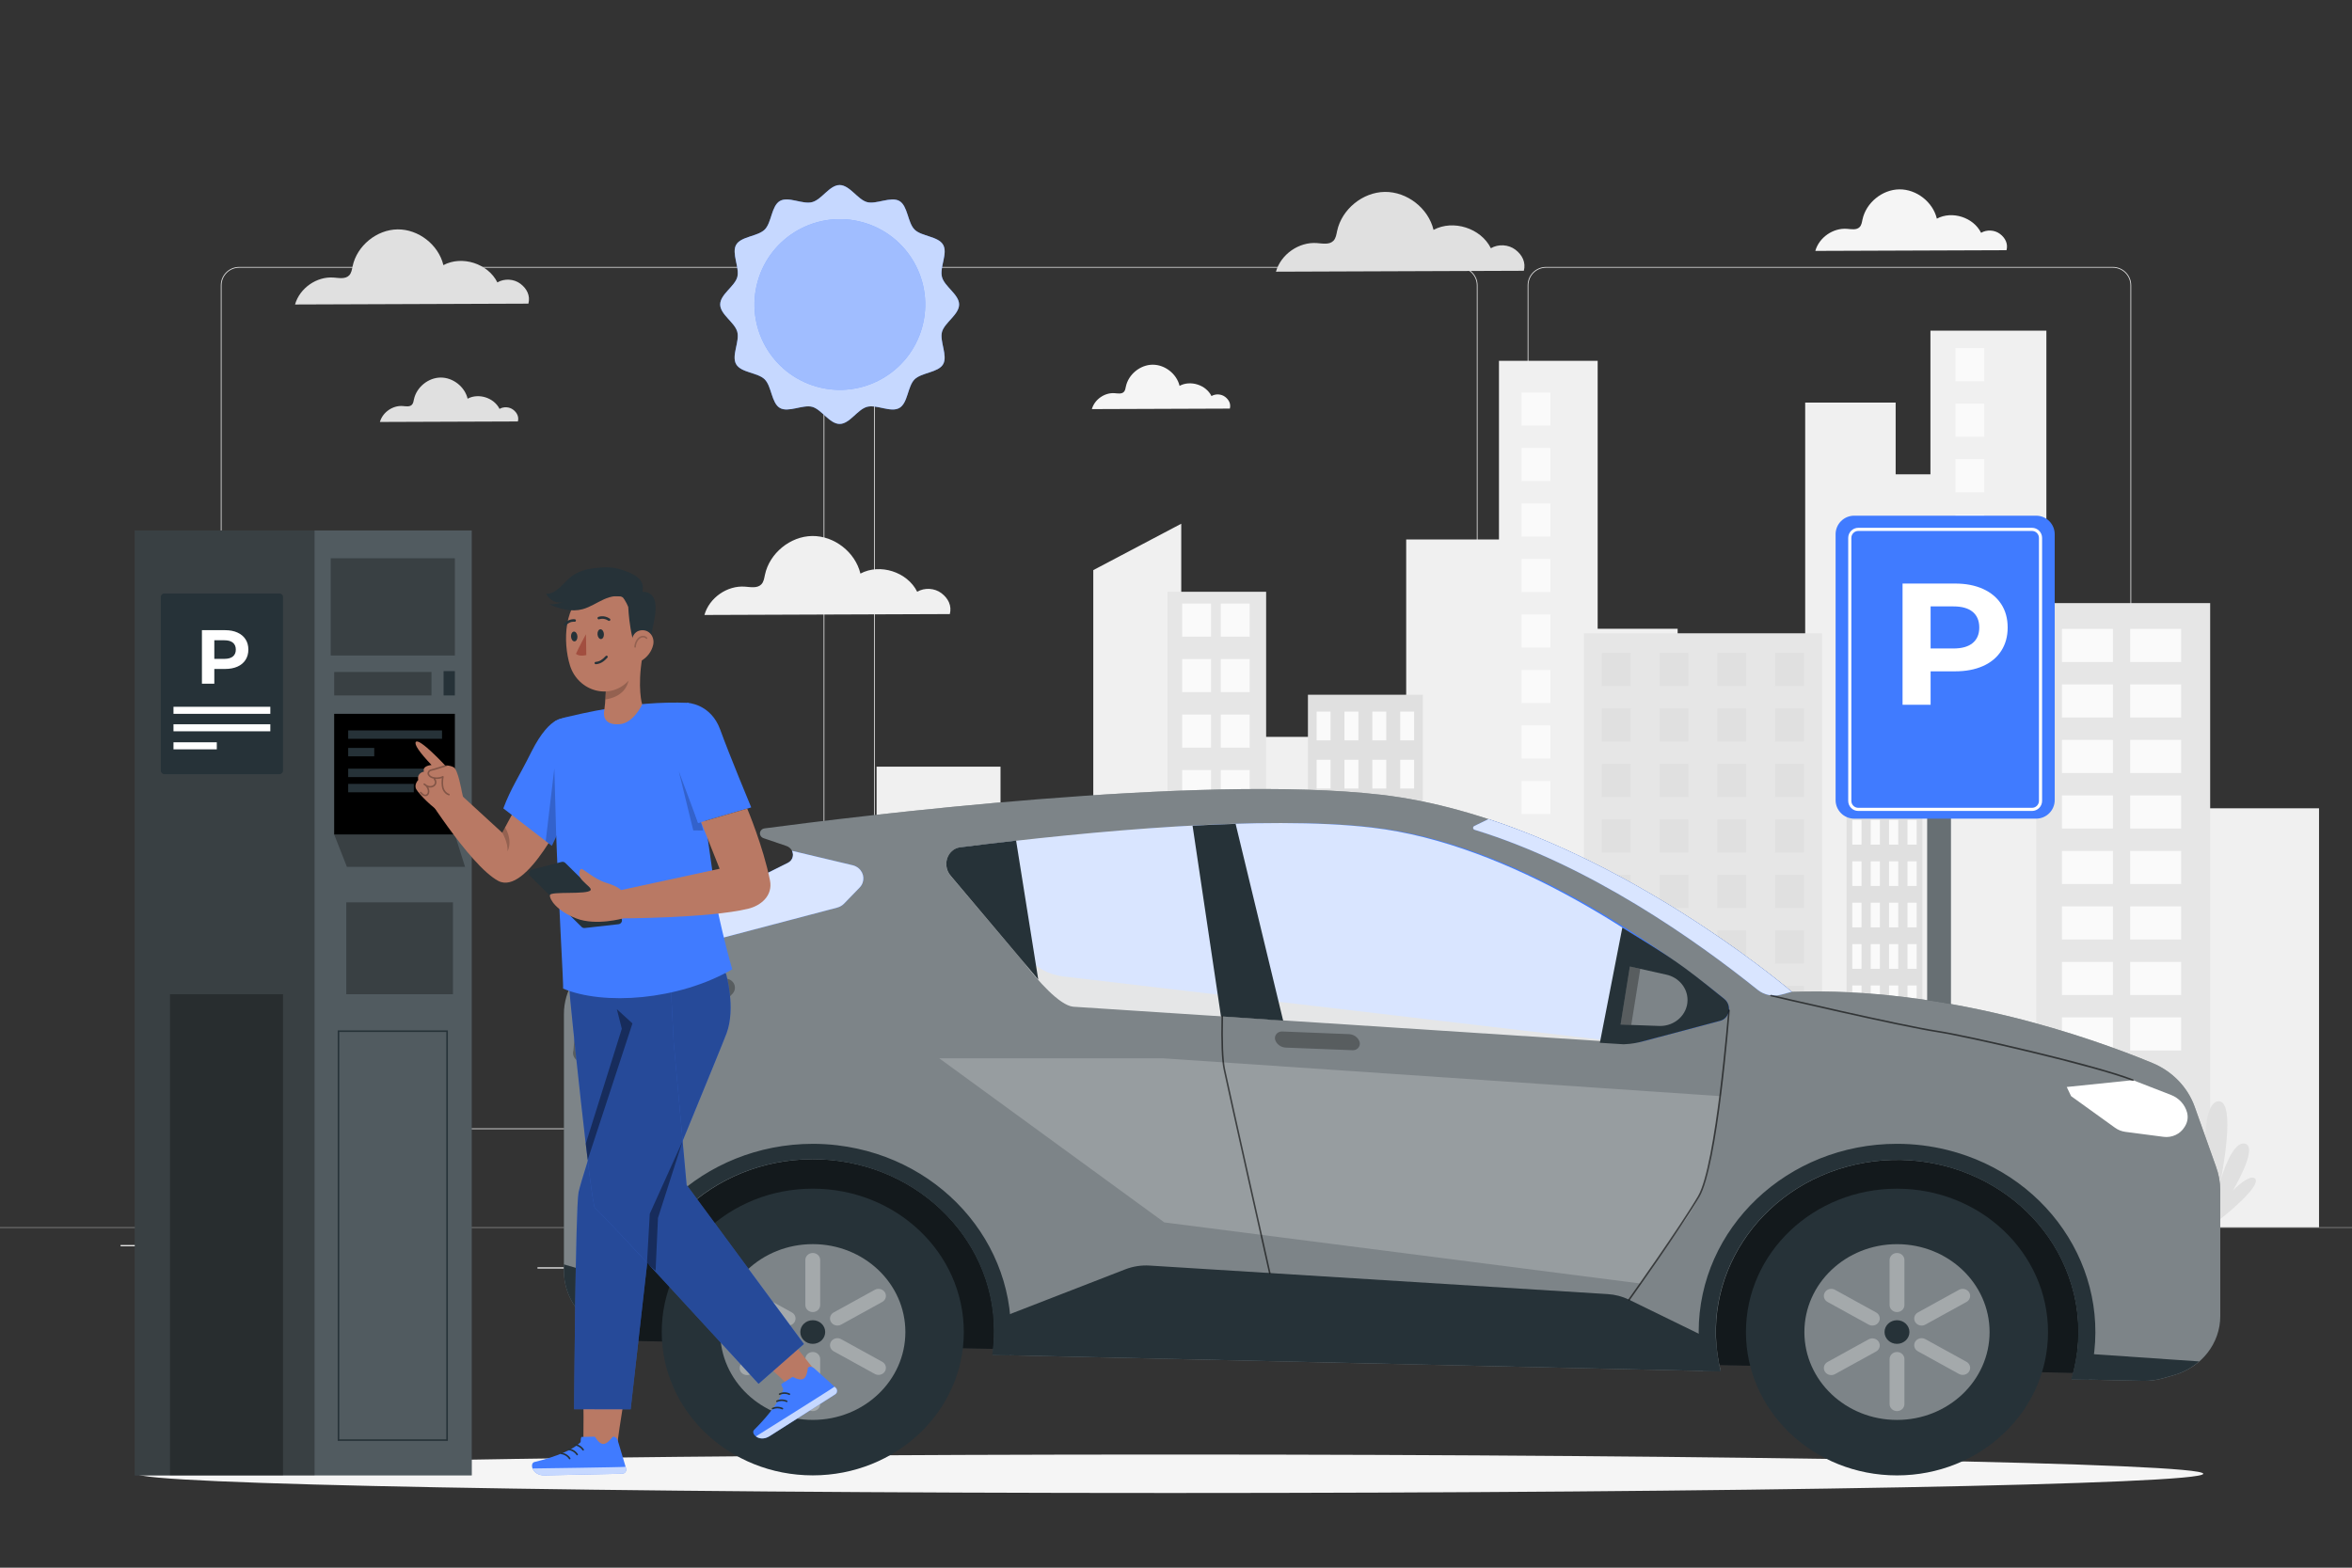 <?xml version="1.0" encoding="utf-8"?>
<!-- Generator: Adobe Illustrator 27.5.0, SVG Export Plug-In . SVG Version: 6.00 Build 0)  -->
<svg version="1.1" xmlns="http://www.w3.org/2000/svg" xmlns:xlink="http://www.w3.org/1999/xlink" x="0px" y="0px"
	 viewBox="0 0 750 500" style="enable-background:new 0 0 750 500;" xml:space="preserve">
<rect x="0" y="0" width="750" height="500" fill="#333333" stroke="none"/>
<g id="Background_complete">
	<g>
		<g>
			<g>
				<g>
					<g>
						<path style="fill:#E0E0E0;" d="M673.734,360.135H492.988c-3.232,0-5.862-2.63-5.862-5.862V90.999
							c0-3.232,2.63-5.862,5.862-5.862h180.746c3.232,0,5.862,2.629,5.862,5.862v263.273
							C679.596,357.505,676.966,360.135,673.734,360.135z M492.988,85.387c-3.095,0-5.612,2.518-5.612,5.612v263.273
							c0,3.095,2.518,5.612,5.612,5.612h180.746c3.095,0,5.612-2.517,5.612-5.612V90.999c0-3.094-2.518-5.612-5.612-5.612H492.988z"
							/>
					</g>
				</g>
				<g>
					<g>
						<path style="fill:#E0E0E0;" d="M465.306,360.135H284.56c-3.232,0-5.862-2.63-5.862-5.862V90.999
							c0-3.232,2.629-5.862,5.862-5.862h180.747c3.232,0,5.862,2.629,5.862,5.862v263.273
							C471.168,357.505,468.538,360.135,465.306,360.135z M284.56,85.387c-3.094,0-5.612,2.518-5.612,5.612v263.273
							c0,3.095,2.518,5.612,5.612,5.612h180.747c3.095,0,5.612-2.517,5.612-5.612V90.999c0-3.094-2.518-5.612-5.612-5.612H284.56z"
							/>
					</g>
				</g>
			</g>
			<g>
				<g>
					<g>
						<path style="fill:#E0E0E0;" d="M257.012,360.135H76.266c-3.232,0-5.862-2.63-5.862-5.862V90.999
							c0-3.232,2.629-5.862,5.862-5.862h180.746c3.232,0,5.862,2.629,5.862,5.862v263.273
							C262.875,357.505,260.245,360.135,257.012,360.135z M76.266,85.387c-3.094,0-5.612,2.518-5.612,5.612v263.273
							c0,3.095,2.518,5.612,5.612,5.612h180.746c3.095,0,5.612-2.517,5.612-5.612V90.999c0-3.094-2.518-5.612-5.612-5.612H76.266z"
							/>
					</g>
				</g>
			</g>
			<g>
				<g>
					<rect y="391.449" style="fill:#E0E0E0;" width="750" height="0.12"/>
				</g>
			</g>
		</g>
		<g>
			<rect x="651.428" y="409.876" style="fill:#E0E0E0;" width="55.729" height="0.421"/>
			<rect x="492.845" y="414.442" style="fill:#E0E0E0;" width="14.627" height="0.421"/>
			<rect x="38.446" y="397.079" style="fill:#E0E0E0;" width="72.674" height="0.421"/>
			<rect x="126.101" y="397.079" style="fill:#E0E0E0;" width="10.655" height="0.421"/>
			<rect x="171.387" y="404.183" style="fill:#E0E0E0;" width="157.613" height="0.421"/>
		</g>
	</g>
	<g id="freepik--background-complete--inject-481_00000119839895603333606450000013569256019835408830_">
		<g>
			<polygon style="fill:#F0F0F0;" points="700.615,257.806 700.615,211.218 671.769,211.218 671.769,221.842 652.542,221.842 
				652.542,105.466 615.574,105.466 615.574,151.271 604.482,151.271 604.482,128.398 575.636,128.398 575.636,239.947 
				534.962,239.947 534.962,200.535 509.46,200.535 509.46,115.086 477.984,115.086 477.984,172.052 448.402,172.052 
				448.402,294.775 425.482,294.775 425.482,235.014 401.814,235.014 401.814,196.561 376.674,196.561 376.674,167.038 
				348.623,181.835 348.623,260.821 319.041,260.821 319.041,244.528 279.524,244.528 279.524,391.227 739.488,391.449 
				739.488,257.806 			"/>
			<rect x="485.184" y="125.172" style="fill:#FAFAFA;" width="9.21" height="10.554"/>
			<rect x="485.184" y="142.867" style="fill:#FAFAFA;" width="9.21" height="10.554"/>
			<rect x="485.184" y="160.575" style="fill:#FAFAFA;" width="9.21" height="10.554"/>
			<rect x="485.184" y="178.27" style="fill:#FAFAFA;" width="9.21" height="10.554"/>
			<rect x="485.184" y="195.965" style="fill:#FAFAFA;" width="9.21" height="10.554"/>
			<rect x="485.184" y="213.673" style="fill:#FAFAFA;" width="9.21" height="10.554"/>
			<rect x="485.184" y="231.368" style="fill:#FAFAFA;" width="9.21" height="10.554"/>
			<rect x="485.184" y="249.075" style="fill:#FAFAFA;" width="9.21" height="10.554"/>
			<rect x="623.533" y="111.041" style="fill:#FAFAFA;" width="9.21" height="10.554"/>
			<rect x="623.533" y="128.737" style="fill:#FAFAFA;" width="9.21" height="10.554"/>
			<rect x="623.533" y="146.444" style="fill:#FAFAFA;" width="9.21" height="10.554"/>
			<rect x="623.533" y="164.139" style="fill:#FAFAFA;" width="9.21" height="10.554"/>
			<rect x="623.533" y="181.846" style="fill:#FAFAFA;" width="9.21" height="10.554"/>
			<rect x="623.533" y="199.542" style="fill:#FAFAFA;" width="9.21" height="10.554"/>
			<rect x="623.533" y="217.249" style="fill:#FAFAFA;" width="9.21" height="10.554"/>
			<rect x="623.533" y="234.945" style="fill:#FAFAFA;" width="9.21" height="10.554"/>
		</g>
		<g>
			<path style="fill:#E0E0E0;" d="M453.708,391.311V221.574h-36.641v169.72L453.708,391.311z"/>
			<rect x="419.849" y="226.962" style="fill:#FAFAFA;" width="4.441" height="9.163"/>
			<rect x="428.732" y="226.962" style="fill:#FAFAFA;" width="4.441" height="9.163"/>
			<rect x="437.614" y="226.962" style="fill:#FAFAFA;" width="4.441" height="9.163"/>
			<rect x="446.497" y="226.962" style="fill:#FAFAFA;" width="4.441" height="9.163"/>
			<rect x="419.849" y="242.331" style="fill:#FAFAFA;" width="4.441" height="9.163"/>
			<rect x="428.732" y="242.331" style="fill:#FAFAFA;" width="4.441" height="9.163"/>
			<rect x="437.614" y="242.331" style="fill:#FAFAFA;" width="4.441" height="9.163"/>
			<rect x="446.497" y="242.331" style="fill:#FAFAFA;" width="4.441" height="9.163"/>
			<rect x="419.849" y="257.689" style="fill:#FAFAFA;" width="4.441" height="9.163"/>
			<rect x="428.732" y="257.689" style="fill:#FAFAFA;" width="4.441" height="9.163"/>
			<rect x="437.614" y="257.689" style="fill:#FAFAFA;" width="4.441" height="9.163"/>
			<rect x="446.497" y="257.689" style="fill:#FAFAFA;" width="4.441" height="9.163"/>
			<rect x="419.849" y="273.047" style="fill:#FAFAFA;" width="4.441" height="9.163"/>
			<rect x="428.732" y="273.047" style="fill:#FAFAFA;" width="4.441" height="9.163"/>
			<rect x="437.614" y="273.047" style="fill:#FAFAFA;" width="4.441" height="9.163"/>
			<rect x="446.497" y="273.047" style="fill:#FAFAFA;" width="4.441" height="9.163"/>
			<rect x="419.849" y="288.405" style="fill:#FAFAFA;" width="4.441" height="9.163"/>
			<rect x="428.732" y="288.405" style="fill:#FAFAFA;" width="4.441" height="9.163"/>
			<rect x="437.614" y="288.405" style="fill:#FAFAFA;" width="4.441" height="9.163"/>
			<rect x="446.497" y="288.405" style="fill:#FAFAFA;" width="4.441" height="9.163"/>
			<rect x="419.849" y="303.763" style="fill:#FAFAFA;" width="4.441" height="9.163"/>
			<rect x="428.732" y="303.763" style="fill:#FAFAFA;" width="4.441" height="9.163"/>
			<rect x="437.614" y="303.763" style="fill:#FAFAFA;" width="4.441" height="9.163"/>
			<rect x="446.497" y="303.763" style="fill:#FAFAFA;" width="4.441" height="9.163"/>
			<rect x="419.849" y="319.12" style="fill:#FAFAFA;" width="4.441" height="9.163"/>
			<rect x="428.732" y="319.12" style="fill:#FAFAFA;" width="4.441" height="9.163"/>
			<rect x="437.614" y="319.12" style="fill:#FAFAFA;" width="4.441" height="9.163"/>
			<rect x="446.497" y="319.12" style="fill:#FAFAFA;" width="4.441" height="9.163"/>
			<rect x="419.849" y="334.49" style="fill:#FAFAFA;" width="4.441" height="9.163"/>
			<rect x="428.732" y="334.49" style="fill:#FAFAFA;" width="4.441" height="9.163"/>
			<rect x="437.614" y="334.49" style="fill:#FAFAFA;" width="4.441" height="9.163"/>
			<rect x="446.497" y="334.49" style="fill:#FAFAFA;" width="4.441" height="9.163"/>
		</g>
		<g>
			<path style="fill:#E6E6E6;" d="M581.036,391.373V201.985h-75.971v189.441C505.065,391.426,580.454,391.449,581.036,391.373z"/>
			<rect x="510.769" y="208.249" style="fill:#E0E0E0;" width="9.21" height="10.554"/>
			<rect x="529.2" y="208.249" style="fill:#E0E0E0;" width="9.21" height="10.554"/>
			<rect x="547.62" y="208.249" style="fill:#E0E0E0;" width="9.21" height="10.554"/>
			<rect x="566.052" y="208.249" style="fill:#E0E0E0;" width="9.21" height="10.554"/>
			<rect x="510.769" y="225.956" style="fill:#E0E0E0;" width="9.21" height="10.554"/>
			<rect x="529.2" y="225.956" style="fill:#E0E0E0;" width="9.21" height="10.554"/>
			<rect x="547.62" y="225.956" style="fill:#E0E0E0;" width="9.21" height="10.554"/>
			<rect x="566.052" y="225.956" style="fill:#E0E0E0;" width="9.21" height="10.554"/>
			<rect x="510.769" y="243.652" style="fill:#E0E0E0;" width="9.21" height="10.554"/>
			<rect x="529.2" y="243.652" style="fill:#E0E0E0;" width="9.21" height="10.554"/>
			<rect x="547.62" y="243.652" style="fill:#E0E0E0;" width="9.21" height="10.554"/>
			<rect x="566.052" y="243.652" style="fill:#E0E0E0;" width="9.21" height="10.554"/>
			<rect x="510.769" y="261.347" style="fill:#E0E0E0;" width="9.21" height="10.554"/>
			<rect x="529.2" y="261.347" style="fill:#E0E0E0;" width="9.21" height="10.554"/>
			<rect x="547.62" y="261.347" style="fill:#E0E0E0;" width="9.21" height="10.554"/>
			<rect x="566.052" y="261.347" style="fill:#E0E0E0;" width="9.21" height="10.554"/>
			<rect x="510.769" y="279.054" style="fill:#E0E0E0;" width="9.21" height="10.554"/>
			<rect x="529.2" y="279.054" style="fill:#E0E0E0;" width="9.21" height="10.554"/>
			<rect x="547.62" y="279.054" style="fill:#E0E0E0;" width="9.21" height="10.554"/>
			<rect x="566.052" y="279.054" style="fill:#E0E0E0;" width="9.21" height="10.554"/>
			<rect x="510.769" y="296.75" style="fill:#E0E0E0;" width="9.21" height="10.554"/>
			<rect x="529.2" y="296.75" style="fill:#E0E0E0;" width="9.21" height="10.554"/>
			<rect x="547.62" y="296.75" style="fill:#E0E0E0;" width="9.21" height="10.554"/>
			<rect x="566.052" y="296.75" style="fill:#E0E0E0;" width="9.21" height="10.554"/>
			<rect x="510.769" y="314.457" style="fill:#E0E0E0;" width="9.21" height="10.554"/>
			<rect x="529.2" y="314.457" style="fill:#E0E0E0;" width="9.21" height="10.554"/>
			<rect x="547.62" y="314.457" style="fill:#E0E0E0;" width="9.21" height="10.554"/>
			<rect x="566.052" y="314.457" style="fill:#E0E0E0;" width="9.21" height="10.554"/>
			<rect x="510.769" y="332.152" style="fill:#E0E0E0;" width="9.21" height="10.554"/>
			<rect x="529.2" y="332.152" style="fill:#E0E0E0;" width="9.21" height="10.554"/>
			<rect x="547.62" y="332.152" style="fill:#E0E0E0;" width="9.21" height="10.554"/>
			<rect x="566.052" y="332.152" style="fill:#E0E0E0;" width="9.21" height="10.554"/>
		</g>
		<g>
			<path style="fill:#E6E6E6;" d="M403.743,391.288V188.742h-31.429v202.707C382.261,391.204,403.743,391.288,403.743,391.288z"/>
			<rect x="376.966" y="192.494" style="fill:#FAFAFA;" width="9.21" height="10.554"/>
			<rect x="376.966" y="210.19" style="fill:#FAFAFA;" width="9.21" height="10.554"/>
			<rect x="376.966" y="227.897" style="fill:#FAFAFA;" width="9.21" height="10.554"/>
			<rect x="376.966" y="245.592" style="fill:#FAFAFA;" width="9.21" height="10.554"/>
			<rect x="376.966" y="263.288" style="fill:#FAFAFA;" width="9.21" height="10.554"/>
			<rect x="376.966" y="280.995" style="fill:#FAFAFA;" width="9.21" height="10.554"/>
			<rect x="376.966" y="298.69" style="fill:#FAFAFA;" width="9.21" height="10.554"/>
			<rect x="376.966" y="316.397" style="fill:#FAFAFA;" width="9.21" height="10.554"/>
			<rect x="389.285" y="192.494" style="fill:#FAFAFA;" width="9.21" height="10.554"/>
			<rect x="389.285" y="210.19" style="fill:#FAFAFA;" width="9.21" height="10.554"/>
			<rect x="389.285" y="227.897" style="fill:#FAFAFA;" width="9.21" height="10.554"/>
			<rect x="389.285" y="245.592" style="fill:#FAFAFA;" width="9.21" height="10.554"/>
			<rect x="389.285" y="263.288" style="fill:#FAFAFA;" width="9.21" height="10.554"/>
			<rect x="389.285" y="280.995" style="fill:#FAFAFA;" width="9.21" height="10.554"/>
			<rect x="389.285" y="298.69" style="fill:#FAFAFA;" width="9.21" height="10.554"/>
			<rect x="389.285" y="316.397" style="fill:#FAFAFA;" width="9.21" height="10.554"/>
		</g>
		<g>
			<rect x="649.303" y="192.354" style="fill:#E6E6E6;" width="55.471" height="199.095"/>
			<rect x="657.508" y="200.582" style="fill:#FAFAFA;" width="16.258" height="10.554"/>
			<rect x="657.508" y="218.289" style="fill:#FAFAFA;" width="16.258" height="10.554"/>
			<rect x="657.508" y="235.985" style="fill:#FAFAFA;" width="16.258" height="10.554"/>
			<rect x="657.508" y="253.692" style="fill:#FAFAFA;" width="16.258" height="10.554"/>
			<rect x="657.508" y="271.387" style="fill:#FAFAFA;" width="16.258" height="10.554"/>
			<rect x="657.508" y="289.083" style="fill:#FAFAFA;" width="16.258" height="10.554"/>
			<rect x="657.508" y="306.79" style="fill:#FAFAFA;" width="16.258" height="10.554"/>
			<rect x="657.508" y="324.485" style="fill:#FAFAFA;" width="16.258" height="10.554"/>
			<rect x="679.259" y="200.582" style="fill:#FAFAFA;" width="16.258" height="10.554"/>
			<rect x="679.259" y="218.289" style="fill:#FAFAFA;" width="16.258" height="10.554"/>
			<rect x="679.259" y="235.985" style="fill:#FAFAFA;" width="16.258" height="10.554"/>
			<rect x="679.259" y="253.692" style="fill:#FAFAFA;" width="16.258" height="10.554"/>
			<rect x="679.259" y="271.387" style="fill:#FAFAFA;" width="16.258" height="10.554"/>
			<rect x="679.259" y="289.083" style="fill:#FAFAFA;" width="16.258" height="10.554"/>
			<rect x="679.259" y="306.79" style="fill:#FAFAFA;" width="16.258" height="10.554"/>
			<rect x="679.259" y="324.485" style="fill:#FAFAFA;" width="16.258" height="10.554"/>
		</g>
		<g>
			<path style="fill:#E0E0E0;" d="M613.014,391.388V243.652H588.82v147.725L613.014,391.388z"/>
			<rect x="590.655" y="248.327" style="fill:#FAFAFA;" width="2.934" height="7.866"/>
			<rect x="596.522" y="248.327" style="fill:#FAFAFA;" width="2.934" height="7.866"/>
			<rect x="602.378" y="248.327" style="fill:#FAFAFA;" width="2.934" height="7.866"/>
			<rect x="608.245" y="248.327" style="fill:#FAFAFA;" width="2.934" height="7.866"/>
			<rect x="590.655" y="261.523" style="fill:#FAFAFA;" width="2.934" height="7.866"/>
			<rect x="596.522" y="261.523" style="fill:#FAFAFA;" width="2.934" height="7.866"/>
			<rect x="602.378" y="261.523" style="fill:#FAFAFA;" width="2.934" height="7.866"/>
			<rect x="608.245" y="261.523" style="fill:#FAFAFA;" width="2.934" height="7.866"/>
			<rect x="590.655" y="274.718" style="fill:#FAFAFA;" width="2.934" height="7.866"/>
			<rect x="596.522" y="274.718" style="fill:#FAFAFA;" width="2.934" height="7.866"/>
			<rect x="602.378" y="274.718" style="fill:#FAFAFA;" width="2.934" height="7.866"/>
			<rect x="608.245" y="274.718" style="fill:#FAFAFA;" width="2.934" height="7.866"/>
			<rect x="590.655" y="287.914" style="fill:#FAFAFA;" width="2.934" height="7.866"/>
			<rect x="596.522" y="287.914" style="fill:#FAFAFA;" width="2.934" height="7.866"/>
			<rect x="602.378" y="287.914" style="fill:#FAFAFA;" width="2.934" height="7.866"/>
			<rect x="608.245" y="287.914" style="fill:#FAFAFA;" width="2.934" height="7.866"/>
			<rect x="590.655" y="301.121" style="fill:#FAFAFA;" width="2.934" height="7.866"/>
			<rect x="596.522" y="301.121" style="fill:#FAFAFA;" width="2.934" height="7.866"/>
			<rect x="602.378" y="301.121" style="fill:#FAFAFA;" width="2.934" height="7.866"/>
			<rect x="608.245" y="301.121" style="fill:#FAFAFA;" width="2.934" height="7.866"/>
			<rect x="590.655" y="314.317" style="fill:#FAFAFA;" width="2.934" height="7.866"/>
			<rect x="596.522" y="314.317" style="fill:#FAFAFA;" width="2.934" height="7.866"/>
			<rect x="602.378" y="314.317" style="fill:#FAFAFA;" width="2.934" height="7.866"/>
			<rect x="608.245" y="314.317" style="fill:#FAFAFA;" width="2.934" height="7.866"/>
			<rect x="590.655" y="327.512" style="fill:#FAFAFA;" width="2.934" height="7.866"/>
			<rect x="596.522" y="327.512" style="fill:#FAFAFA;" width="2.934" height="7.866"/>
			<rect x="602.378" y="327.512" style="fill:#FAFAFA;" width="2.934" height="7.866"/>
			<rect x="608.245" y="327.512" style="fill:#FAFAFA;" width="2.934" height="7.866"/>
			<rect x="590.655" y="340.708" style="fill:#FAFAFA;" width="2.934" height="7.866"/>
			<rect x="596.522" y="340.708" style="fill:#FAFAFA;" width="2.934" height="7.866"/>
			<rect x="602.378" y="340.708" style="fill:#FAFAFA;" width="2.934" height="7.866"/>
			<rect x="608.245" y="340.708" style="fill:#FAFAFA;" width="2.934" height="7.866"/>
		</g>
		<g>
			<path style="fill:#FAFAFA;" d="M375.119,391.449V265.555h-64.681v125.687L375.119,391.449z"/>
			<rect x="315.336" y="269.47" style="fill:#E0E0E0;" width="7.842" height="6.604"/>
			<rect x="331.021" y="269.47" style="fill:#E0E0E0;" width="7.843" height="6.604"/>
			<rect x="346.694" y="269.47" style="fill:#E0E0E0;" width="7.843" height="6.604"/>
			<rect x="362.38" y="269.47" style="fill:#E0E0E0;" width="7.842" height="6.604"/>
			<rect x="315.336" y="280.539" style="fill:#E0E0E0;" width="7.842" height="6.604"/>
			<rect x="331.021" y="280.539" style="fill:#E0E0E0;" width="7.843" height="6.604"/>
			<rect x="346.694" y="280.539" style="fill:#E0E0E0;" width="7.843" height="6.604"/>
			<rect x="362.38" y="280.539" style="fill:#E0E0E0;" width="7.842" height="6.604"/>
			<rect x="315.336" y="291.607" style="fill:#E0E0E0;" width="7.842" height="6.604"/>
			<rect x="331.021" y="291.607" style="fill:#E0E0E0;" width="7.843" height="6.604"/>
			<rect x="346.694" y="291.607" style="fill:#E0E0E0;" width="7.843" height="6.604"/>
			<rect x="362.38" y="291.607" style="fill:#E0E0E0;" width="7.842" height="6.604"/>
			<rect x="315.336" y="302.676" style="fill:#E0E0E0;" width="7.842" height="6.604"/>
			<rect x="331.021" y="302.676" style="fill:#E0E0E0;" width="7.843" height="6.604"/>
			<rect x="346.694" y="302.676" style="fill:#E0E0E0;" width="7.843" height="6.604"/>
			<rect x="362.38" y="302.676" style="fill:#E0E0E0;" width="7.842" height="6.604"/>
			<rect x="315.336" y="313.732" style="fill:#E0E0E0;" width="7.842" height="6.604"/>
			<rect x="331.021" y="313.732" style="fill:#E0E0E0;" width="7.843" height="6.604"/>
			<rect x="346.694" y="313.732" style="fill:#E0E0E0;" width="7.843" height="6.604"/>
			<rect x="362.38" y="313.732" style="fill:#E0E0E0;" width="7.842" height="6.604"/>
			<rect x="315.336" y="324.801" style="fill:#E0E0E0;" width="7.842" height="6.604"/>
			<rect x="331.021" y="324.801" style="fill:#E0E0E0;" width="7.843" height="6.604"/>
			<rect x="346.694" y="324.801" style="fill:#E0E0E0;" width="7.843" height="6.604"/>
			<rect x="362.38" y="324.801" style="fill:#E0E0E0;" width="7.842" height="6.604"/>
			<rect x="315.336" y="335.869" style="fill:#E0E0E0;" width="7.842" height="6.604"/>
			<rect x="331.021" y="335.869" style="fill:#E0E0E0;" width="7.843" height="6.604"/>
			<rect x="346.694" y="335.869" style="fill:#E0E0E0;" width="7.843" height="6.604"/>
			<rect x="362.38" y="335.869" style="fill:#E0E0E0;" width="7.842" height="6.604"/>
		</g>
	</g>
	<g>
		<path style="fill:#E6E6E6;" d="M350.061,373.018c-1.925-1.81-6.012,5.195-6.012,5.195s4.401-15.261-0.01-15.313
			c-4.411-0.051-4.631,13.02-4.631,13.02s-1.417-25.985-7.152-23.93c-5.735,2.056,2.635,25.248,2.635,25.248
			s-7.417-16.489-10.26-13.247c-2.843,3.242,6.529,17.035,6.529,17.035s-6.845-4.424-6.402-1.27
			c0.443,3.154,15.285,11.401,15.285,11.401C344.793,385.531,351.986,374.829,350.061,373.018z"/>
		<g>
			<path style="fill:#E0E0E0;" d="M340.074,391.561c-0.116,0-0.22-0.081-0.244-0.198c-0.023-0.111-2.345-11.198-3.668-18.676
				c-0.024-0.137,0.066-0.266,0.203-0.29c0.134-0.027,0.265,0.065,0.289,0.202c1.322,7.471,3.642,18.55,3.665,18.66
				c0.028,0.136-0.058,0.268-0.193,0.297C340.108,391.56,340.091,391.561,340.074,391.561z"/>
			<path style="fill:#E0E0E0;" d="M338.54,384.221c-0.073,0-0.146-0.032-0.195-0.093l-4.535-5.631
				c-0.087-0.108-0.069-0.266,0.038-0.352c0.106-0.086,0.264-0.069,0.352,0.037l4.535,5.631c0.086,0.108,0.069,0.266-0.038,0.352
				C338.65,384.202,338.595,384.221,338.54,384.221z"/>
		</g>
	</g>
	<g>
		<path style="fill:#E0E0E0;" d="M719.22,376.089c-1.404-2.238-7.13,3.506-7.13,3.506s8.117-13.652,3.862-14.818
			c-4.255-1.165-7.773,11.426-7.773,11.426s5.2-25.499-0.869-24.96c-6.068,0.538-3.835,25.094-3.835,25.094
			s-3.007-17.828-6.577-15.411c-3.57,2.417,2.01,18.132,2.01,18.132s-5.504-6.011-5.873-2.848
			c-0.369,3.163,11.905,14.895,11.905,14.895C710.96,386.862,720.625,378.327,719.22,376.089z"/>
		<g>
			<path style="fill:#E0E0E0;" d="M704.933,391.512c-0.004,0-0.008,0-0.013,0c-0.138-0.007-0.244-0.124-0.237-0.263
				c0.006-0.113,0.564-11.426,1.173-18.996c0.012-0.137,0.135-0.247,0.27-0.228c0.137,0.011,0.24,0.132,0.229,0.27
				c-0.608,7.562-1.166,18.867-1.171,18.98C705.176,391.407,705.065,391.512,704.933,391.512z"/>
			<path style="fill:#E0E0E0;" d="M705.304,384.022c-0.096,0-0.187-0.055-0.228-0.148l-2.965-6.595
				c-0.056-0.126,0-0.274,0.126-0.331c0.127-0.057,0.274,0,0.331,0.126l2.963,6.595c0.057,0.126,0.001,0.274-0.125,0.33
				C705.373,384.015,705.338,384.022,705.304,384.022z"/>
		</g>
	</g>
	<g>
		<g>
			<path style="fill:#E0E0E0;" d="M483.216,79.626c-2.206-1.667-5.424-1.855-7.81-0.458c-3.167-6.399-11.991-9.223-18.284-5.851
				c-1.642-6.895-8.435-12.195-15.523-12.11c-7.088,0.085-13.752,5.547-15.227,12.48c-0.234,1.102-0.39,2.309-1.178,3.114
				c-1.28,1.308-3.417,0.869-5.242,0.726c-5.74-0.448-11.515,3.582-13.077,9.124l79.045-0.288
				C486.613,83.685,485.422,81.292,483.216,79.626z"/>
		</g>
	</g>
	<g>
		<g>
			<path style="fill:#E0E0E0;" d="M165.952,90.502c-2.077-1.569-5.106-1.747-7.352-0.431c-2.981-6.024-11.288-8.682-17.213-5.509
				c-1.546-6.491-7.941-11.48-14.613-11.4c-6.672,0.08-12.946,5.222-14.335,11.749c-0.221,1.037-0.367,2.174-1.109,2.931
				c-1.205,1.231-3.217,0.818-4.935,0.684c-5.404-0.421-10.841,3.372-12.31,8.589l74.413-0.271
				C169.15,94.324,168.028,92.071,165.952,90.502z"/>
		</g>
	</g>
	<g>
		<g>
			<path style="fill:#F5F5F5;" d="M637.749,74.603c-1.702-1.286-4.184-1.431-6.024-0.353c-2.443-4.936-9.249-7.114-14.104-4.514
				c-1.266-5.319-6.507-9.407-11.974-9.341c-5.467,0.066-10.608,4.279-11.746,9.627c-0.181,0.85-0.301,1.781-0.908,2.402
				c-0.988,1.009-2.636,0.67-4.044,0.56c-4.427-0.345-8.883,2.763-10.087,7.038l60.973-0.222
				C640.37,77.735,639.451,75.888,637.749,74.603z"/>
		</g>
	</g>
	<g>
		<g>
			<path style="fill:#F5F5F5;" d="M390.662,126.572c-1.228-0.928-3.02-1.033-4.347-0.255c-1.763-3.562-6.675-5.134-10.178-3.257
				c-0.914-3.838-4.695-6.788-8.641-6.741c-3.945,0.048-7.655,3.088-8.476,6.947c-0.13,0.613-0.217,1.285-0.655,1.733
				c-0.713,0.728-1.902,0.484-2.918,0.404c-3.195-0.249-6.41,1.994-7.279,5.079l44-0.16
				C392.553,128.832,391.89,127.5,390.662,126.572z"/>
		</g>
	</g>
	<g>
		<g>
			<path style="fill:#E0E0E0;" d="M163.638,130.67c-1.228-0.928-3.02-1.033-4.347-0.255c-1.763-3.562-6.675-5.134-10.178-3.257
				c-0.914-3.838-4.696-6.788-8.641-6.741c-3.945,0.048-7.655,3.088-8.476,6.947c-0.13,0.613-0.217,1.285-0.656,1.733
				c-0.713,0.728-1.902,0.484-2.918,0.404c-3.195-0.249-6.41,1.994-7.279,5.079l44-0.16
				C165.529,132.93,164.866,131.598,163.638,130.67z"/>
		</g>
	</g>
	<g>
		<g>
			<path style="fill:#F0F0F0;" d="M300.201,189.188c-2.184-1.65-5.37-1.837-7.732-0.453c-3.135-6.335-11.871-9.131-18.101-5.793
				c-1.625-6.826-8.351-12.073-15.368-11.989c-7.017,0.085-13.614,5.492-15.075,12.355c-0.232,1.091-0.386,2.286-1.166,3.082
				c-1.268,1.295-3.383,0.86-5.189,0.719c-5.682-0.443-11.4,3.546-12.946,9.032l78.254-0.285
				C303.564,193.208,302.384,190.838,300.201,189.188z"/>
		</g>
	</g>
</g>
<g id="Background_simple" style="display:none;">
	<g style="display:inline;">
		<path style="fill:#407BFF;" d="M553.878,156.437c-4.206-13.032-13.16-25.599-27.205-36.744
			c-16.554-13.136-42.342-26.558-76.073-22.594c-62.272,7.319-63.406,42.428-105.277,35.418
			c-47.428-7.94-103.06-2.615-118.531,33.015c-29.384,67.674,142.548,149.483,237.024,126.506
			C522.633,277.733,576.208,225.633,553.878,156.437z"/>
		<path style="opacity:0.9;fill:#FFFFFF;" d="M553.878,156.437c-4.206-13.032-13.16-25.599-27.205-36.744
			c-16.554-13.136-42.342-26.558-76.073-22.594c-62.272,7.319-63.406,42.428-105.277,35.418
			c-47.428-7.94-103.06-2.615-118.531,33.015c-29.384,67.674,142.548,149.483,237.024,126.506
			C522.633,277.733,576.208,225.633,553.878,156.437z"/>
	</g>
</g>
<g id="Shadow">
	<g>
		<g>
			<path style="fill:#F5F5F5;" d="M702.568,470.042c0,3.387-147.478,6.132-329.401,6.132s-329.401-2.745-329.401-6.132
				c0-3.387,147.478-6.132,329.401-6.132S702.568,466.655,702.568,470.042z"/>
		</g>
	</g>
</g>
<g id="Sun">
	<g id="freepik--Sun--inject-5_00000090270557615028996600000010167422685422824876_">
		<g>
			<g>
				<path style="fill:#407BFF;" d="M305.837,97.119c0,3.223-4.661,5.783-5.457,8.751c-0.796,2.968,1.907,7.619,0.357,10.301
					c-1.55,2.682-6.895,2.631-9.108,4.834c-2.213,2.203-2.111,7.537-4.834,9.108c-2.723,1.571-7.231-1.173-10.301-0.357
					c-3.07,0.816-5.538,5.456-8.751,5.456c-3.213,0-5.783-4.661-8.751-5.456c-2.968-0.796-7.608,1.917-10.301,0.357
					c-2.693-1.56-2.621-6.895-4.834-9.108c-2.213-2.213-7.527-2.101-9.108-4.834c-1.581-2.733,1.173-7.262,0.357-10.321
					c-0.816-3.06-5.456-5.528-5.456-8.751c0-3.223,4.661-5.772,5.456-8.741c0.796-2.968-1.907-7.619-0.357-10.301
					c1.55-2.682,6.895-2.631,9.108-4.845c2.213-2.213,2.111-7.527,4.834-9.108c2.723-1.581,7.231,1.183,10.301,0.357
					c3.07-0.826,5.538-5.446,8.751-5.446s5.783,4.661,8.751,5.446c2.968,0.785,7.608-1.907,10.301-0.357
					c2.693,1.55,2.621,6.895,4.834,9.108c2.213,2.213,7.527,2.111,9.108,4.845c1.581,2.733-1.173,7.231-0.357,10.301
					C301.196,91.428,305.837,93.907,305.837,97.119z"/>
			</g>
			<g style="opacity:0.7;enable-background:new    ;">
				<path style="fill:#FFFFFF;" d="M305.837,97.119c0,3.223-4.661,5.783-5.457,8.751c-0.796,2.968,1.907,7.619,0.357,10.301
					c-1.55,2.682-6.895,2.631-9.108,4.834c-2.213,2.203-2.111,7.537-4.834,9.108c-2.723,1.571-7.231-1.173-10.301-0.357
					c-3.07,0.816-5.538,5.456-8.751,5.456c-3.213,0-5.783-4.661-8.751-5.456c-2.968-0.796-7.608,1.917-10.301,0.357
					c-2.693-1.56-2.621-6.895-4.834-9.108c-2.213-2.213-7.527-2.101-9.108-4.834c-1.581-2.733,1.173-7.262,0.357-10.321
					c-0.816-3.06-5.456-5.528-5.456-8.751c0-3.223,4.661-5.772,5.456-8.741c0.796-2.968-1.907-7.619-0.357-10.301
					c1.55-2.682,6.895-2.631,9.108-4.845c2.213-2.213,2.111-7.527,4.834-9.108c2.723-1.581,7.231,1.183,10.301,0.357
					c3.07-0.826,5.538-5.446,8.751-5.446s5.783,4.661,8.751,5.446c2.968,0.785,7.608-1.907,10.301-0.357
					c2.693,1.55,2.621,6.895,4.834,9.108c2.213,2.213,7.527,2.111,9.108,4.845c1.581,2.733-1.173,7.231-0.357,10.301
					C301.196,91.428,305.837,93.907,305.837,97.119z"/>
			</g>
		</g>
		
			<ellipse transform="matrix(0.27 -0.963 0.963 0.27 101.999 328.732)" style="fill:#407BFF;" cx="267.741" cy="97.115" rx="27.221" ry="27.221"/>
		
			<ellipse transform="matrix(0.27 -0.963 0.963 0.27 101.999 328.732)" style="opacity:0.5;fill:#FFFFFF;enable-background:new    ;" cx="267.741" cy="97.115" rx="27.221" ry="27.221"/>
	</g>
</g>
<g id="Sign">
	<g>
		<rect x="614.561" y="258.147" style="fill:#263238;" width="7.53" height="194.432"/>
		<rect x="614.561" y="258.147" style="opacity:0.3;fill:#FFFFFF;" width="7.53" height="194.432"/>
		<path style="fill:#407BFF;" d="M649.274,261.1h-58.017c-3.273,0-5.927-2.654-5.927-5.927v-84.772c0-3.273,2.654-5.927,5.927-5.927
			h58.017c3.273,0,5.927,2.654,5.927,5.927v84.772C655.201,258.447,652.547,261.1,649.274,261.1z"/>
		<path style="fill:#FFFFFF;" d="M647.965,258.647h-55.398c-1.772,0-3.212-1.44-3.212-3.212v-83.882c0-1.771,1.44-3.212,3.212-3.212
			h55.398c1.771,0,3.212,1.441,3.212,3.212v83.882C651.177,257.206,649.736,258.647,647.965,258.647z M592.566,169.34
			c-1.22,0-2.212,0.993-2.212,2.212v83.882c0,1.22,0.992,2.212,2.212,2.212h55.398c1.22,0,2.212-0.992,2.212-2.212v-83.882
			c0-1.22-0.992-2.212-2.212-2.212H592.566z"/>
		<g>
			<path style="fill:#FFFFFF;" d="M632.332,187.83c2.521,1.142,4.463,2.761,5.825,4.859c1.362,2.099,2.044,4.583,2.044,7.455
				c0,2.835-0.682,5.311-2.044,7.427c-1.362,2.117-3.305,3.737-5.825,4.859c-2.522,1.124-5.495,1.685-8.919,1.685h-7.786v10.658
				h-8.946v-38.655h16.732C626.837,186.118,629.81,186.689,632.332,187.83z M629.046,205.087c1.398-1.16,2.099-2.807,2.099-4.942
				c0-2.172-0.7-3.838-2.099-4.997c-1.399-1.16-3.442-1.74-6.13-1.74h-7.289v13.419h7.289
				C625.604,206.826,627.646,206.247,629.046,205.087z"/>
		</g>
	</g>
</g>
<g id="Car">
	<g>
		<g>
			<polygon style="fill:#263238;" points="200.63,427.642 689.205,438.514 689.205,359.187 195.93,359.187 			"/>
			<polygon style="opacity:0.5;enable-background:new    ;" points="200.63,427.642 689.205,438.514 689.205,359.187 
				195.93,359.187 			"/>
			<g id="freepik--Car--inject-7_00000157273973928418213890000011371406575925539499_">
				<path style="fill:#263238;" d="M707.997,379.54v40.232c0.003,8.619-5.913,16.232-14.588,18.773l-3.453,0.996
					c-2.126,0.626-4.346,0.919-6.572,0.866l-22.818-0.505c2.71-9.003,2.949-18.514,0.693-27.63
					c-7.302-29.503-38.416-47.801-69.495-40.869c-31.079,6.932-50.354,36.469-43.052,65.972l-232.181-5.242
					c0.376-2.575,0.559-5.172,0.547-7.771c-0.139-30.307-26.132-54.768-58.057-54.635c-31.925,0.132-57.692,24.808-57.553,55.114
					c0,1.069,0.091,2.123,0.091,3.177c-0.304-0.115-0.624-0.231-0.928-0.375l-7.941-3.365c-7.832-3.358-12.866-10.759-12.869-18.917
					v-81.937c-0.001-7.707,4.497-14.781,11.683-18.369l59.677-29.792c0.683-0.345,1.208-0.918,1.475-1.608
					c0.599-1.55-0.238-3.267-1.871-3.836l-7.302-2.484c-0.613-0.2-1.053-0.712-1.136-1.322c-0.121-0.886,0.538-1.697,1.471-1.811
					c28.355-3.755,138.643-17.445,196.616-10.715c66.872,7.769,130.96,62.861,130.96,62.861
					c49.211-1.747,95.151,14.513,114.927,22.672c6.385,2.646,11.295,7.727,13.523,13.993l6.769,19.033
					C707.499,374.456,707.967,376.987,707.997,379.54z"/>
				<path style="opacity:0.4;fill:#FFFFFF;enable-background:new    ;" d="M707.997,379.54v40.232
					c0.003,8.619-5.913,16.232-14.588,18.773l-3.453,0.996c-2.126,0.626-4.346,0.919-6.572,0.866l-22.818-0.505
					c2.71-9.003,2.949-18.514,0.693-27.63c-7.302-29.503-38.416-47.801-69.495-40.869c-31.079,6.932-50.354,36.469-43.052,65.972
					l-232.181-5.242c0.376-2.575,0.559-5.172,0.547-7.771c-0.139-30.307-26.132-54.768-58.057-54.635
					c-31.925,0.132-57.692,24.808-57.553,55.114c0,1.069,0.091,2.123,0.091,3.177c-0.304-0.115-0.624-0.231-0.928-0.375
					l-7.941-3.365c-7.832-3.358-12.866-10.759-12.869-18.917v-81.937c-0.001-7.707,4.497-14.781,11.683-18.369l59.677-29.792
					c0.683-0.345,1.208-0.918,1.475-1.608c0.599-1.55-0.238-3.267-1.871-3.836l-7.302-2.484c-0.613-0.2-1.053-0.712-1.136-1.322
					c-0.121-0.886,0.538-1.697,1.471-1.811c28.355-3.755,138.643-17.445,196.616-10.715c66.872,7.769,130.96,62.861,130.96,62.861
					c49.211-1.747,95.151,14.513,114.927,22.672c6.385,2.646,11.295,7.727,13.523,13.993l6.769,19.033
					C707.499,374.456,707.967,376.987,707.997,379.54z"/>
				<path style="fill:#263238;" d="M316.47,432.134c0.337-2.418,0.505-4.854,0.502-7.293c0-1.242-0.046-2.469-0.122-3.697
					l41.985-16.304c2.458-0.95,5.11-1.359,7.758-1.199l146.036,9.098c2.387,0.143,4.718,0.753,6.845,1.791l27.747,13.546
					c0.198,3.132,0.671,6.243,1.415,9.3L316.47,432.134z"/>
				<path style="fill:#263238;" d="M179.805,405.36v-2.094l23.746,6.903c-1.385,4.78-2.086,9.715-2.084,14.672
					c0,1.069,0.091,2.123,0.091,3.177c-0.304-0.115-0.624-0.231-0.928-0.375l-7.956-3.365
					C184.842,420.919,179.808,413.518,179.805,405.36z"/>
				<path style="fill:#263238;" d="M701.258,434.213c-2.266,1.99-4.975,3.47-7.926,4.332l-3.453,0.996
					c-2.126,0.626-4.346,0.918-6.572,0.866l-22.818-0.505c0.826-2.738,1.421-5.534,1.78-8.361L701.258,434.213z"/>
				<path style="fill:#263238;" d="M259.12,364.81c2.624,0,5.246,0.154,7.85,0.463c34.647,4.107,59.227,34.1,54.9,66.991
					l-5.476-0.13c0.376-2.575,0.559-5.172,0.547-7.771c-0.139-30.307-26.132-54.768-58.057-54.635
					c-31.925,0.132-57.692,24.808-57.553,55.114c0,1.069,0.091,2.123,0.091,3.177c-0.304-0.115-0.624-0.231-0.928-0.375
					l-4.564-1.964c0-0.289,0-0.563,0-0.837c0.042-33.143,28.339-59.999,63.252-60.031L259.12,364.81z"/>
				<path style="fill:#263238;" d="M604.905,364.81c5.401-0.001,10.779,0.654,16.004,1.95c33.79,8.382,54.024,41.181,45.194,73.258
					l-5.613-0.115c2.71-9.003,2.949-18.514,0.693-27.63c-7.302-29.503-38.416-47.801-69.495-40.869
					c-31.079,6.932-50.354,36.468-43.052,65.972l-5.598-0.13c-0.911-4.088-1.369-8.255-1.368-12.433
					C541.678,391.667,569.989,364.803,604.905,364.81L604.905,364.81z"/>
				<path style="fill:#407BFF;" d="M549.877,318.653c0.676,0.543,1.156,1.324,1.358,2.208c0.479,2.094-0.7,4.204-2.633,4.713
					l-24.135,6.422c-2.138,0.575-4.356,0.734-6.549,0.469l-178.952-21.047c-4.355-0.525-8.415-2.664-11.49-6.053l-23.475-25.962
					c-0.782-0.858-1.277-1.973-1.407-3.168c-0.32-2.954,1.632-5.62,4.36-5.954c42.852-5.394,97.032-10.298,131.245-6.33
					C483.039,269.145,528.183,301.142,549.877,318.653z"/>
				<path style="opacity:0.8;fill:#FFFFFF;enable-background:new    ;" d="M549.07,318.653c0.676,0.543,1.156,1.324,1.358,2.208
					c0.479,2.094-0.7,4.204-2.633,4.713l-24.135,6.422c-2.138,0.575-4.356,0.734-6.549,0.469L342.165,321.08
					c-4.355-0.525-11.086-8.122-15.846-14.29l-23.125-27.388c-0.782-0.858-1.277-1.973-1.407-3.168
					c-0.321-2.954,1.632-5.62,4.36-5.954c42.852-5.394,97.033-10.298,131.245-6.33C482.232,269.145,527.376,301.142,549.07,318.653z
					"/>
				<g style="opacity:0.3;">
					<path d="M432.168,334.839c1.146-0.392,1.74-1.592,1.328-2.68l0,0c-0.507-1.347-1.826-2.267-3.331-2.325l-21.297-0.852
						c-0.288-0.012-0.576,0.029-0.847,0.121c-1.155,0.392-1.757,1.599-1.344,2.695l0,0c0.516,1.347,1.838,2.265,3.347,2.325
						l21.297,0.837C431.609,334.973,431.897,334.932,432.168,334.839z"/>
				</g>
				<path style="fill:#407BFF;" d="M273.788,276.915c1.883,1.59,2.052,4.328,0.377,6.116l-5.05,5.213
					c-0.58,0.585-1.316,1.009-2.13,1.227l-61.867,16.289c-1.076,0.276-2.186,0.416-3.301,0.419h-12.291
					c0.639-0.404,1.293-0.78,1.977-1.126l59.677-29.82c0.001,0,0.002-0.001,0.004-0.002c1.506-0.706,2.125-2.438,1.381-3.868
					l19.38,4.607C272.628,276.145,273.259,276.469,273.788,276.915z"/>
				<path style="fill:#FFFFFF;enable-background:new    ;" d="M659.037,346.685l21.109-2.182l12.128,4.709
					c2.55,0.99,4.454,3.069,5.133,5.603l0,0c0.398,1.466,0.174,3.022-0.624,4.332l-0.213,0.347c-1.356,2.217-3.987,3.437-6.663,3.09
					l-12.169-1.589c-1.187-0.161-2.311-0.603-3.271-1.285l-14.041-10.109L659.037,346.685z"/>
				<path style="fill:#407BFF;" d="M571.348,316.318l-3.362,0.91c-2.612,0.708-5.424,0.134-7.5-1.531
					c-19.563-15.712-53.577-39.813-90.283-51.048c-0.163-0.051-0.3-0.158-0.384-0.299c-0.185-0.313-0.068-0.709,0.262-0.885
					l4.564-2.224C527.598,278.671,571.348,316.318,571.348,316.318z"/>
				<path style="opacity:0.8;fill:#FFFFFF;enable-background:new    ;" d="M571.348,316.318l-3.362,0.91
					c-2.612,0.708-5.424,0.134-7.5-1.531c-19.563-15.712-53.577-39.813-90.283-51.048c-0.163-0.051-0.3-0.158-0.384-0.299
					c-0.185-0.313-0.068-0.709,0.262-0.885l4.564-2.224C527.598,278.671,571.348,316.318,571.348,316.318z"/>
				<path style="opacity:0.2;fill:#FFFFFF;enable-background:new    ;" d="M370.731,337.531l177.905,12.077l-3.348,20.829
					c-1.026,6.381-3.518,12.47-7.299,17.834l-14.87,21.096l-151.841-19.488l-71.786-52.348H370.731z"/>
				<ellipse style="fill:#263238;" cx="259.176" cy="424.835" rx="48.161" ry="45.72"/>
				<ellipse style="opacity:0.4;fill:#FFFFFF;enable-background:new    ;" cx="259.176" cy="424.835" rx="29.527" ry="28.03"/>
				<g style="opacity:0.3;">
					<path style="fill:#FFFFFF;" d="M256.808,401.865v14.369c0,1.236,1.056,2.238,2.358,2.238h0.015
						c1.302,0,2.358-1.002,2.358-2.238v-14.369c0-1.236-1.056-2.238-2.358-2.238h-0.015
						C257.864,399.627,256.808,400.629,256.808,401.865z"/>
				</g>
				<g style="opacity:0.3;">
					<path style="fill:#FFFFFF;" d="M256.808,433.448v14.369c0,1.236,1.056,2.238,2.358,2.238h0.015
						c1.302,0,2.358-1.002,2.358-2.238v-14.369c0-1.236-1.056-2.238-2.358-2.238h-0.015
						C257.864,431.209,256.808,432.211,256.808,433.448z"/>
				</g>
				<g style="opacity:0.3;">
					<path style="fill:#FFFFFF;" d="M250.154,422.486c1.131,0.612,2.571,0.238,3.216-0.836l0,0c0.001-0.002,0.002-0.004,0.004-0.006
						c0.648-1.072,0.259-2.44-0.871-3.056l-13.098-7.221c-1.134-0.621-2.584-0.253-3.24,0.823l0,0
						c-0.644,1.074-0.257,2.439,0.867,3.061l13.098,7.22C250.138,422.477,250.146,422.481,250.154,422.486z"/>
				</g>
				<g style="opacity:0.3;">
					<path style="fill:#FFFFFF;" d="M278.963,438.216c1.129,0.616,2.57,0.246,3.219-0.827l0,0c0.001-0.002,0.002-0.004,0.004-0.006
						c0.648-1.072,0.259-2.44-0.871-3.056l-13.098-7.22c0,0-0.001,0-0.001-0.001c-1.126-0.622-2.569-0.259-3.224,0.809l0,0
						c-0.657,1.073-0.276,2.448,0.852,3.076l13.113,7.22C278.959,438.214,278.961,438.215,278.963,438.216z"/>
				</g>
				<g style="opacity:0.3;">
					<path style="fill:#FFFFFF;" d="M239.406,438.271l13.098-7.22c1.134-0.623,1.521-1.999,0.867-3.076l0,0
						c-0.661-1.071-2.11-1.432-3.24-0.809l-13.098,7.22c-1.124,0.622-1.511,1.988-0.867,3.061l0,0
						C236.821,438.524,238.271,438.892,239.406,438.271z"/>
				</g>
				<g style="opacity:0.3;">
					<path style="fill:#FFFFFF;" d="M264.996,421.655c0.652,1.07,2.094,1.436,3.221,0.817l13.098-7.22
						c0.002-0.001,0.004-0.002,0.006-0.003c1.127-0.619,1.513-1.988,0.861-3.058l0,0c-0.001-0.002-0.002-0.004-0.004-0.006
						c-0.652-1.07-2.094-1.436-3.221-0.817l-13.113,7.221c-0.001,0-0.001,0-0.001,0.001c-1.125,0.622-1.506,1.993-0.851,3.061l0,0
						C264.993,421.651,264.995,421.653,264.996,421.655z"/>
				</g>
				<path style="fill:#263238;" d="M263.136,424.826c0-2.074-1.771-3.755-3.955-3.755c-0.005,0-0.01,0-0.015,0
					c-2.193,0-3.97,1.688-3.97,3.769c0,2.082,1.778,3.769,3.97,3.769c2.193,0,3.97-1.687,3.97-3.769
					C263.136,424.836,263.136,424.831,263.136,424.826z"/>
				<ellipse style="fill:#263238;" cx="604.907" cy="424.844" rx="48.161" ry="45.72"/>
				<ellipse style="opacity:0.4;fill:#FFFFFF;enable-background:new    ;" cx="604.907" cy="424.844" rx="29.527" ry="28.03"/>
				<g style="opacity:0.3;">
					<path style="fill:#FFFFFF;" d="M602.547,401.865v14.369c0,1.236,1.056,2.238,2.358,2.238h0.015
						c1.302,0,2.358-1.002,2.358-2.238v-14.369c0-1.236-1.056-2.238-2.358-2.238h-0.015
						C603.603,399.627,602.547,400.629,602.547,401.865z"/>
				</g>
				<g style="opacity:0.3;">
					<path style="fill:#FFFFFF;" d="M602.547,433.448v14.369c0,1.236,1.056,2.238,2.358,2.238h0.015
						c1.302,0,2.358-1.002,2.358-2.238v-14.369c0-1.236-1.056-2.238-2.358-2.238h-0.015
						C603.603,431.209,602.547,432.211,602.547,433.448z"/>
				</g>
				<g style="opacity:0.3;">
					<path style="fill:#FFFFFF;" d="M595.902,422.49c1.126,0.605,2.555,0.228,3.192-0.841l0,0c0,0,0.001-0.001,0.001-0.001
						c0.655-1.069,0.273-2.439-0.853-3.06l-13.113-7.221c-0.002-0.001-0.004-0.002-0.006-0.003c-1.129-0.616-2.57-0.246-3.219,0.826
						l0,0c-0.001,0.002-0.002,0.004-0.003,0.006c-0.648,1.072-0.259,2.44,0.871,3.056l13.097,7.22
						C595.88,422.479,595.891,422.484,595.902,422.49z"/>
				</g>
				<g style="opacity:0.3;">
					<path style="fill:#FFFFFF;" d="M627.921,437.39L627.921,437.39c0.001-0.002,0.002-0.004,0.003-0.006
						c0.648-1.072,0.259-2.44-0.871-3.056l-13.098-7.22c-1.13-0.624-2.579-0.262-3.24,0.809l0,0
						c-0.655,1.077-0.267,2.453,0.867,3.076l13.098,7.22C625.815,438.834,627.265,438.466,627.921,437.39z"/>
				</g>
				<g style="opacity:0.3;">
					<path style="fill:#FFFFFF;" d="M581.908,437.453c0.652,1.07,2.094,1.436,3.221,0.817l13.113-7.22
						c1.128-0.627,1.509-2.003,0.852-3.076l0,0c0,0,0-0.001-0.001-0.001c-0.655-1.068-2.099-1.43-3.224-0.807l-13.097,7.22
						c-0.002,0.001-0.004,0.002-0.006,0.003c-1.127,0.619-1.513,1.988-0.861,3.058l0,0
						C581.906,437.45,581.907,437.452,581.908,437.453z"/>
				</g>
				<g style="opacity:0.3;">
					<path style="fill:#FFFFFF;" d="M610.73,421.672c0.658,1.067,2.102,1.425,3.226,0.8l13.098-7.22
						c0.002-0.001,0.004-0.002,0.006-0.003c1.127-0.619,1.513-1.988,0.861-3.058l0,0c-0.656-1.076-2.106-1.444-3.24-0.823
						l-13.098,7.221c-0.002,0.001-0.004,0.002-0.006,0.003c-1.127,0.619-1.513,1.988-0.861,3.058l0,0
						C610.721,421.657,610.725,421.665,610.73,421.672z"/>
				</g>
				<path style="fill:#263238;" d="M604.905,421.072L604.905,421.072c-2.193,0-3.97,1.688-3.97,3.769
					c0,2.082,1.778,3.769,3.97,3.769c2.193,0,3.97-1.687,3.97-3.769C608.876,422.759,607.098,421.072,604.905,421.072z"/>
				<path style="opacity:0.3;enable-background:new    ;" d="M184.858,338.587c-1.604-0.474-2.5-2.093-2.001-3.616
					c0.559-9.625,2.714-18.195,8.93-24.087c0.417-1.296,1.726-2.143,3.149-2.036l36.707,3.293c0.639,0.065,1.239,0.32,1.716,0.729
					c1.246,1.07,1.343,2.896,0.216,4.079l-10.511,10.759c-0.365,0.372-0.827,0.646-1.339,0.794l-35.14,10.109
					C186.019,338.761,185.419,338.753,184.858,338.587z"/>
				<path style="fill:#263238;" d="M551.235,320.844c0.479,2.094-0.7,4.204-2.633,4.713l-24.135,6.422
					c-2.138,0.575-3.928,0.969-6.708,1.088l-7.599-0.478l7.166-36.754c16.552,10.32,17.687,10.791,32.55,22.802
					C550.552,319.18,551.033,319.961,551.235,320.844z"/>
				<path style="fill:#263238;" d="M394.011,262.764l15.162,62.762l-19.833-1.353l-9.057-60.822
					C384.924,263.099,389.5,262.904,394.011,262.764z"/>
				<path style="fill:#263238;" d="M331.08,312.435l-27.857-33.032c-0.801-0.865-1.308-1.998-1.437-3.213
					c-0.314-2.955,1.645-5.615,4.374-5.941c5.707-0.736,11.78-1.444,17.853-2.136"/>
				<g>
					<path style="fill:#263238;" d="M529.283,327.225c4.822,0.054,8.777-3.613,8.834-8.19l0,0c0.047-3.893-2.763-7.294-6.756-8.18
						l-11.635-2.59l-2.96,18.509l12.286,0.445C529.129,327.222,529.206,327.224,529.283,327.225z"/>
					<path style="opacity:0.4;fill:#FFFFFF;enable-background:new    ;" d="M529.283,327.225c4.822,0.054,8.777-3.613,8.834-8.19
						l0,0c0.047-3.893-2.763-7.294-6.756-8.18l-11.635-2.59l-2.96,18.509l12.286,0.445
						C529.129,327.222,529.206,327.224,529.283,327.225z"/>
					<polygon style="opacity:0.3;enable-background:new    ;" points="520.172,326.9 516.766,326.774 519.726,308.265 
						523.048,309.011 					"/>
				</g>
			</g>
			<path style="opacity:0.6;" d="M404.897,406.278c-0.114,0-0.218-0.079-0.244-0.195c-0.128-0.571-12.847-57.23-14.475-64.953
				c-0.63-2.994-0.857-8.699-0.677-16.959c0.003-0.138,0.138-0.253,0.256-0.244c0.138,0.003,0.247,0.117,0.244,0.256
				c-0.181,8.221,0.044,13.888,0.667,16.844c1.626,7.721,14.344,64.376,14.473,64.947c0.03,0.135-0.055,0.269-0.19,0.299
				C404.934,406.276,404.915,406.278,404.897,406.278z"/>
			<path style="opacity:0.6;" d="M519.475,414.78c-0.051,0-0.101-0.015-0.146-0.047c-0.112-0.08-0.139-0.235-0.058-0.349
				c0.164-0.232,16.559-23.263,22.183-32.889c5.741-9.831,9.601-58.799,9.639-59.292c0.01-0.137,0.104-0.258,0.268-0.229
				c0.138,0.011,0.24,0.131,0.229,0.269c-0.156,2.02-3.906,49.575-9.705,59.505c-5.635,9.646-22.042,32.695-22.208,32.928
				C519.63,414.744,519.553,414.78,519.475,414.78z"/>
			<path style="opacity:0.6;" d="M680.146,344.753c-0.03,0-0.06-0.006-0.091-0.017c-12.268-4.764-53.083-14.11-62.276-15.509
				c-11.94-1.816-52.694-11.363-53.104-11.46c-0.135-0.031-0.219-0.166-0.186-0.3c0.03-0.134,0.167-0.22,0.3-0.186
				c0.41,0.096,41.146,9.639,53.067,11.452c9.467,1.44,49.798,10.65,62.382,15.536c0.128,0.051,0.192,0.195,0.143,0.324
				C680.34,344.692,680.245,344.753,680.146,344.753z"/>
			<path style="opacity:0.8;fill:#FFFFFF;enable-background:new    ;" d="M273.788,276.915c1.883,1.59,2.052,4.328,0.377,6.116
				l-5.05,5.213c-0.58,0.585-1.316,1.009-2.13,1.227l-61.867,16.289c-1.076,0.276-2.186,0.416-3.301,0.419h-12.291
				c0.639-0.404,1.293-0.78,1.977-1.126l59.677-29.82c0.001,0,0.002-0.001,0.004-0.002c1.506-0.706,2.125-2.438,1.381-3.868
				l19.38,4.607C272.628,276.145,273.259,276.469,273.788,276.915z"/>
		</g>
	</g>
</g>
<g id="Parking_machine">
	<g>
		<rect x="42.997" y="169.187" style="fill:#263238;" width="107.436" height="301.376"/>
		<rect x="42.997" y="169.187" style="opacity:0.2;fill:#FFFFFF;enable-background:new    ;" width="107.436" height="301.376"/>
		<rect x="42.997" y="169.187" style="opacity:0.3;" width="57.308" height="301.376"/>
		<rect x="105.453" y="178.053" style="opacity:0.3;" width="39.597" height="31.013"/>
		<rect x="106.561" y="214.327" style="opacity:0.3;" width="31.033" height="7.476"/>
		<rect x="106.561" y="227.668" width="38.489" height="38.489"/>
		<rect x="111.031" y="232.957" style="fill:#263238;" width="29.92" height="2.678"/>
		<rect x="111.031" y="238.545" style="fill:#263238;" width="8.31" height="2.678"/>
		<rect x="111.031" y="245.167" style="fill:#263238;" width="29.92" height="2.678"/>
		<rect x="111.031" y="250.014" style="fill:#263238;" width="20.922" height="2.678"/>
		<polygon style="opacity:0.3;" points="106.561,266.157 110.628,276.487 148.294,276.487 145.049,266.157 		"/>
		<rect x="110.418" y="287.794" style="opacity:0.3;" width="34.018" height="29.305"/>
		<path style="fill:#263238;" d="M89.114,246.913H52.409c-0.625,0-1.132-0.507-1.132-1.132v-55.37c0-0.625,0.507-1.132,1.132-1.132
			h36.705c0.625,0,1.132,0.507,1.132,1.132v55.37C90.246,246.406,89.739,246.913,89.114,246.913z"/>
		<rect x="54.214" y="317.099" style="opacity:0.3;" width="36.032" height="153.465"/>
		<g>
			<path style="fill:#FFFFFF;" d="M75.721,201.745c1.113,0.504,1.972,1.22,2.573,2.147c0.602,0.927,0.902,2.024,0.902,3.293
				c0,1.252-0.301,2.346-0.902,3.281c-0.602,0.936-1.46,1.651-2.573,2.146c-1.114,0.497-2.427,0.744-3.94,0.744h-3.439v4.708H64.39
				v-17.075h7.392C73.294,200.989,74.606,201.241,75.721,201.745z M74.27,209.368c0.617-0.512,0.927-1.24,0.927-2.183
				c0-0.96-0.31-1.695-0.927-2.208c-0.618-0.512-1.521-0.769-2.708-0.769h-3.22v5.928h3.22
				C72.748,210.136,73.651,209.88,74.27,209.368z"/>
		</g>
		<rect x="55.321" y="225.422" style="fill:#FFFFFF;" width="30.881" height="2.247"/>
		<rect x="55.321" y="230.994" style="fill:#FFFFFF;" width="30.881" height="2.247"/>
		<rect x="55.321" y="236.748" style="fill:#FFFFFF;" width="13.812" height="2.246"/>
		<rect x="141.447" y="214.048" style="fill:#263238;" width="3.602" height="7.754"/>
		<path style="fill:#263238;" d="M142.817,459.558h-35.131v-130.92h35.131V459.558z M108.186,459.058h34.131v-129.92h-34.131
			V459.058z"/>
	</g>
</g>
<g id="Character">
	<g>
		<g>
			<g>
				<path style="fill:#B97964;" d="M240.189,431.738l9.314-7.334c5.939,6.762,10.728,13.497,14.346,17.519l-2.245,5.272
					l-6.066-1.217C255.538,445.978,249.098,439.077,240.189,431.738z"/>
				<g>
					<g>
						<g>
							<g>
								<path style="fill:#407BFF;" d="M249.111,441.45l3.622-2.308c3.708,1.875,4.448,0.379,4.902-2.951
									c0.972-0.792,2.023,0.234,2.315,0.503l6.532,5.909c0.552,0.489,0.603,1.334,0.114,1.886c-0.087,0.098-0.188,0.183-0.3,0.252
									c-3.199,2.038-4.713,3.002-8.694,5.538l-12.177,7.757c-3.32,2.115-6.138-0.792-4.968-1.973
									c5.283-5.276,8.484-9.858,9.245-12.858C249.857,442.668,249.346,442.664,249.111,441.45z"/>
								<path style="fill:#263238;" d="M251.732,444.914c-0.036,0-0.072-0.008-0.107-0.025c-0.92-0.434-2.021-0.439-2.943-0.015
									c-0.125,0.057-0.274,0.004-0.332-0.122c-0.058-0.125-0.003-0.273,0.123-0.331c1.056-0.487,2.314-0.482,3.367,0.017
									c0.125,0.059,0.178,0.208,0.119,0.333C251.915,444.861,251.826,444.914,251.732,444.914z"/>
								<path style="fill:#263238;" d="M250.88,447.19c-0.036,0-0.072-0.008-0.107-0.025c-0.919-0.434-2.019-0.442-2.943-0.015
									c-0.124,0.057-0.273,0.003-0.332-0.123c-0.058-0.125-0.003-0.273,0.123-0.332c1.056-0.487,2.315-0.48,3.366,0.019
									c0.125,0.059,0.178,0.208,0.119,0.333C251.063,447.137,250.973,447.19,250.88,447.19z"/>
								<path style="fill:#263238;" d="M249.503,449.522c-0.036,0-0.072-0.008-0.107-0.025c-0.92-0.434-2.02-0.44-2.944-0.014
									c-0.124,0.058-0.273,0.003-0.331-0.123c-0.058-0.125-0.003-0.273,0.123-0.332c1.056-0.486,2.314-0.481,3.367,0.018
									c0.124,0.059,0.178,0.208,0.119,0.332C249.687,449.47,249.597,449.522,249.503,449.522z"/>
							</g>
						</g>
					</g>
					<path style="opacity:0.7;fill:#FFFFFF;" d="M266.598,444.489c-0.087,0.098-0.188,0.183-0.3,0.252
						c-3.199,2.038-4.712,3.002-8.694,5.538l-12.177,7.757c-1.796,1.144-3.44,0.814-4.39,0.087
						c0.508-0.318,24.825-15.545,25.075-15.856l0.475,0.448C267.034,443.214,267.052,443.976,266.598,444.489z"/>
				</g>
			</g>
			<g>
				<path style="fill:#B97964;" d="M185.262,431.473l14.432,8.9c-1.073,10.826-3.734,20.668-2.73,25.983l-4.657,3.34l-6.343-6.613
					C185.963,463.083,186.508,443.708,185.262,431.473z"/>
				<g>
					<g>
						<g>
							<g>
								<path style="fill:#407BFF;" d="M185.392,458.3l4.294-0.091c2.195,3.528,3.604,2.634,5.722,0.023
									c1.242-0.172,1.608,1.25,1.717,1.632l2.515,8.442c0.218,0.705-0.177,1.453-0.882,1.671c-0.125,0.039-0.256,0.059-0.387,0.06
									c-3.792,0.081-5.586,0.119-10.306,0.219l-14.434,0.307c-3.935,0.084-4.835-3.864-3.222-4.266
									c7.254-1.766,12.37-4.02,14.577-6.188C185.397,459.728,184.962,459.459,185.392,458.3z"/>
								<path style="fill:#263238;" d="M185.963,462.657c-0.081,0-0.161-0.039-0.208-0.112c-0.56-0.849-1.498-1.425-2.508-1.541
									c-0.137-0.016-0.236-0.14-0.22-0.276c0.016-0.138,0.15-0.234,0.277-0.22c1.156,0.133,2.228,0.791,2.868,1.762
									c0.076,0.115,0.044,0.271-0.071,0.347C186.059,462.644,186.011,462.657,185.963,462.657z"/>
								<path style="fill:#263238;" d="M184.054,464.159c-0.081,0-0.161-0.039-0.208-0.112c-0.56-0.849-1.497-1.425-2.508-1.541
									c-0.137-0.016-0.236-0.14-0.22-0.276c0.016-0.138,0.146-0.233,0.277-0.22c1.156,0.133,2.228,0.791,2.868,1.762
									c0.076,0.115,0.044,0.27-0.071,0.347C184.149,464.146,184.101,464.159,184.054,464.159z"/>
								<path style="fill:#263238;" d="M181.665,465.44c-0.081,0-0.161-0.039-0.208-0.112c-0.56-0.85-1.497-1.426-2.508-1.542
									c-0.137-0.016-0.236-0.14-0.22-0.276c0.016-0.138,0.15-0.232,0.277-0.22c1.156,0.133,2.229,0.792,2.869,1.763
									c0.076,0.115,0.045,0.271-0.071,0.347C181.761,465.426,181.713,465.44,181.665,465.44z"/>
							</g>
						</g>
					</g>
					<path style="opacity:0.7;fill:#FFFFFF;" d="M198.759,469.976c-0.125,0.039-0.256,0.059-0.387,0.059
						c-3.792,0.081-5.586,0.119-10.306,0.219l-14.434,0.307c-2.129,0.045-3.363-1.09-3.797-2.205
						c0.599-0.008,29.287-0.396,29.663-0.532l0.173,0.63C199.794,469.113,199.414,469.774,198.759,469.976z"/>
				</g>
			</g>
			<g>
				<path style="fill:#407BFF;" d="M191.465,304.626l10.209,21.784c0,0-16.21,48.8-17.185,53.886
					c-0.975,5.086-1.427,69.163-1.427,69.163l18.037,0.028l7.072-62.507c0,0,21.904-53.088,23.509-57.405
					c3.004-8.076-0.147-18.94-0.147-18.94l-5.578-8.041L191.465,304.626z"/>
				<path style="opacity:0.4;" d="M191.465,304.626l10.209,21.784c0,0-16.21,48.8-17.185,53.886
					c-0.975,5.086-1.427,69.163-1.427,69.163l18.037,0.028l7.072-62.507c0,0,21.904-53.088,23.509-57.405
					c3.004-8.076-0.147-18.94-0.147-18.94l-5.578-8.041L191.465,304.626z"/>
				<path style="fill:#407BFF;" d="M181.559,315.549c0,1.982,7.036,69.576,8.191,69.818c1.155,0.242,52.132,55.995,52.132,55.995
					l14.475-12.71l-37.403-50.714l-4.142-45.573l-1.451-28.647l-32.622,2.411L181.559,315.549z"/>
				<path style="opacity:0.4;" d="M181.559,315.549c0,1.982,7.036,69.576,8.191,69.818c1.155,0.242,52.132,55.995,52.132,55.995
					l14.475-12.71l-37.403-50.714l-4.142-45.573l-1.451-28.647l-32.622,2.411L181.559,315.549z"/>
				<polygon style="opacity:0.4;" points="206.3,402.997 207.199,387.122 217.679,363.9 217.679,363.9 209.811,388.451 
					209.06,405.261 				"/>
				<polygon style="opacity:0.4;" points="187.399,369.955 201.674,326.41 196.703,321.869 198.282,328.115 186.779,364.783 				"/>
			</g>
		</g>
		<g>
			<g>
				<g>
					<path style="fill:#B97964;" d="M138.062,245.318l22.087,20.273l10.296-19.163c0,0,11.232,11.091,10.849,11.255
						c-0.383,0.164-13.222,28.277-22.483,23.232c-9.26-5.045-24.918-30.409-24.918-30.409L138.062,245.318z"/>
					<path style="opacity:0.2;enable-background:new    ;" d="M160.149,265.591c0,0,1.914,3.064,1.676,5.953
						c0,0,0.857-1.416,0.598-3.717c-0.259-2.301-1.382-3.895-1.382-3.895L160.149,265.591z"/>
				</g>
				<path style="fill:#407BFF;" d="M180.481,229.186c6.029,3.094,8.45,14.085-4.508,40.582l-15.475-11.94
					c2.482-6.612,5-10.054,8.969-18.08C175.76,227.289,180.481,229.186,180.481,229.186z"/>
				<path style="fill:#407BFF;" d="M180.288,228.783c4.254-0.943,21.167-5.372,39.259-4.613l9.556,67.386
					c0,0,1.857,8.83,4.397,17.588c-17.228,9.976-41.14,11.585-53.971,6.143c0.171,0.268-0.233-7.195-0.784-18.132
					c-0.971-19.273-2.401-49.332-1.955-66.872C176.807,229.85,179.865,228.877,180.288,228.783z"/>
				<polygon style="opacity:0.2;enable-background:new    ;" points="177.373,266.835 176.766,245.04 174.014,268.257 
					175.973,269.768 				"/>
				<polygon style="opacity:0.2;enable-background:new    ;" points="223.557,262.199 222.611,262.477 216.442,245.95 
					221.07,264.862 224.215,264.879 				"/>
			</g>
			<path style="fill:#B97964;" d="M147.274,252.523c0,0-1.234-7.102-2.617-7.813s-2.708-0.576-2.708-0.576s-8.21-8.86-9.336-7.513
				c-0.61,0.729,1.052,3.235,4.992,7.37c0,0-3.038,0.187-2.416,2.122c0,0-2.291,0.321-1.816,2.644c0,0-1.454,1.491-0.63,2.969
				c0.824,1.477,5.368,6.236,8.401,7.651c3.033,1.415,6.729-4.195,6.729-4.195L147.274,252.523z"/>
			<path style="opacity:0.3;" d="M143.175,253.684c-0.023,0-0.047-0.003-0.071-0.011c-0.972-0.288-1.78-1.162-2.107-2.282
				c-0.254-0.867-0.248-2.225-0.102-3.218c-1.301,0.474-3.257,0.354-4.117-0.552c-0.575-0.605-0.617-1.183-0.133-1.817
				c0.236-0.309,0.799-0.459,1.456-0.609c0.127-0.029,0.24-0.055,0.326-0.08c0.548-0.155,1.248-0.382,1.948-0.609
				c0.71-0.23,1.42-0.461,1.976-0.618c0.133-0.035,0.271,0.04,0.309,0.173c0.038,0.133-0.04,0.271-0.173,0.309
				c-0.551,0.156-1.255,0.384-1.958,0.612c-0.706,0.229-1.412,0.458-1.965,0.615c-0.092,0.026-0.214,0.054-0.351,0.085
				c-0.358,0.082-1.025,0.235-1.17,0.425c-0.333,0.437-0.308,0.743,0.098,1.17c0.788,0.829,2.901,0.846,3.965,0.255
				c0.087-0.049,0.192-0.041,0.272,0.019c0.079,0.059,0.115,0.159,0.093,0.255c-0.213,0.928-0.261,2.534,0.005,3.444
				c0.28,0.959,0.959,1.703,1.769,1.944c0.133,0.039,0.208,0.178,0.169,0.311C143.382,253.613,143.283,253.684,143.175,253.684z"/>
			<path style="opacity:0.3;" d="M135.637,253.947c-0.269,0-0.553-0.079-0.816-0.233c-0.36-0.212-0.641-0.528-0.888-0.808
				c-0.092-0.104-0.082-0.262,0.021-0.354c0.103-0.091,0.26-0.083,0.353,0.021c0.234,0.264,0.475,0.537,0.767,0.708
				c0.293,0.172,0.61,0.215,0.852,0.108c0.419-0.182,0.555-0.78,0.473-1.277c-0.087-0.529-0.346-1.02-0.723-1.397
				c-0.194-0.123-0.384-0.268-0.568-0.434c-0.095-0.085-0.11-0.229-0.035-0.332c0.075-0.104,0.216-0.133,0.327-0.07
				c0.213,0.123,0.41,0.271,0.586,0.441c0.331,0.203,0.668,0.329,0.997,0.37c0.583,0.069,1.164-0.143,1.471-0.548
				c0.32-0.423,0.289-1.075-0.067-1.396c-0.102-0.092-0.111-0.251-0.018-0.353c0.092-0.102,0.251-0.111,0.353-0.018
				c0.546,0.493,0.606,1.44,0.13,2.069c-0.413,0.545-1.169,0.836-1.931,0.742c-0.111-0.014-0.223-0.035-0.335-0.064
				c0.148,0.284,0.253,0.591,0.305,0.909c0.11,0.667-0.083,1.521-0.767,1.818C135.975,253.915,135.809,253.947,135.637,253.947z"/>
		</g>
		<g>
			<g>
				<path style="fill:#407BFF;" d="M219.131,224.154c0,0,7.523,0.207,10.547,8.598c2.784,7.727,9.868,24.765,9.868,24.765
					l-16.935,4.959l-6.743-20.175L219.131,224.154z"/>
			</g>
			<g>
				<path style="fill:#B97964;" d="M238.273,257.89c0,0,5.095,12.069,7.258,22.899c0.983,4.922-2.951,8.077-6.974,9.049
					c-12.676,3.063-41.24,3.074-41.24,3.074l-0.748-8.712l32.9-7.118l-5.912-14.881L238.273,257.89z"/>
				<path style="fill:#263238;" d="M197.245,294.766l-10.785,1.216c-0.368,0.042-0.736-0.086-1-0.346l-16.413-16.226
					c-0.677-0.67-0.366-1.822,0.556-2.06l9.483-2.446c0.417-0.108,0.86,0.012,1.167,0.314l17.714,17.456
					C198.703,293.398,198.27,294.651,197.245,294.766z"/>
				<path style="fill:#B97964;" d="M198.253,284.245c0,0-0.305-1.269-5.075-2.724c-3.625-1.106-7.224-4.498-7.809-4.381
					c-0.585,0.117-1.225,1.963,0.283,3.595c1.509,1.632,3.068,2.552,2.671,3.176c-0.96,1.503-12.755,0.279-12.958,1.566
					c-0.203,1.287,2.045,4.972,8.361,7.435c6.315,2.463,14.974-0.008,14.974-0.008L198.253,284.245z"/>
			</g>
		</g>
		<g>
			<g>
				<g>
					<g>
						<g>
							<path style="fill:#B97964;" d="M204.767,224.69c0,0-1.618-5.333,0.086-15.287c-0.002-0.01-0.534-0.178-0.536-0.188
								c0.233-1.391,0.502-2.683,0.766-3.807c0.005-0.032,0.004-0.043,0.004-0.043l-12.262,9.639
								c0.658,3.047,0.225,9.128-0.15,11.717c0,0-1.15,4.743,4.932,4.257C202.051,230.623,204.767,224.69,204.767,224.69z"/>
							<path style="opacity:0.2;" d="M193.089,219.363l7.394-2.568c-0.422,2.438-2.194,5.471-7.448,6.296
								C193.035,223.09,193.263,220.39,193.089,219.363z"/>
						</g>
						<g>
							<path style="fill:#B97964;" d="M204.465,198.949c0.056,8.459,0.258,13.228-3.713,17.803
								c-5.973,6.881-16.401,3.811-18.99-4.485c-2.33-7.467-2.031-20.045,6.008-23.881
								C195.691,184.606,204.409,190.49,204.465,198.949z"/>
							<path style="fill:#263238;" d="M204.844,188.748c-1.472-4.563-13.11-3.822-16.198-1.228c-0.462,0.387,6.41,2.64,5.982,2.516
								l3.432,0.204c0.492-0.145,1.657,1.809,2.271,3.327c0,0,0.51,12.94,4.424,16.429c2.843-1.635,2.667-6.765,3.386-9.876
								C209.214,195.484,210.426,188.719,204.844,188.748z"/>
							<path style="fill:#B97964;" d="M208.27,205.744c-0.526,2.215-2.03,3.971-3.645,4.914c-2.429,1.42-3.553-1.265-3.496-3.935
								c0.052-2.403,0.551-5.361,3.286-5.691C207.109,200.707,208.871,203.212,208.27,205.744z"/>
							<path style="fill:#263238;" d="M192.574,202.202c0.059,0.862-0.351,1.587-0.916,1.62c-0.565,0.033-1.07-0.639-1.129-1.501
								c-0.059-0.862,0.351-1.587,0.916-1.62C192.01,200.668,192.515,201.34,192.574,202.202z"/>
							<path style="fill:#263238;" d="M184.131,202.946c0.059,0.862-0.351,1.587-0.916,1.62c-0.565,0.033-1.07-0.639-1.129-1.501
								c-0.059-0.862,0.351-1.588,0.916-1.62C183.567,201.411,184.072,202.084,184.131,202.946z"/>
							<path style="fill:#A24E3F;" d="M186.849,202.28c0,0-2.437,4.469-3.193,6.273c1.274,1.002,3.306,0.362,3.306,0.362
								L186.849,202.28z"/>
							<path style="fill:#263238;" d="M194.404,197.995c-0.127,0.062-0.283,0.056-0.409-0.029c-1.5-1.014-2.884-0.462-2.898-0.456
								c-0.206,0.085-0.445-0.012-0.532-0.217c-0.087-0.205,0.011-0.441,0.216-0.526c0.073-0.03,1.806-0.723,3.668,0.536
								c0.186,0.125,0.235,0.376,0.11,0.56C194.518,197.921,194.465,197.966,194.404,197.995z"/>
							<path style="fill:#263238;" d="M189.974,211.844c-0.197,0-0.362-0.153-0.374-0.353c-0.012-0.206,0.145-0.384,0.352-0.397
								c1.123-0.068,2.078-0.621,3.192-1.849c0.14-0.154,0.376-0.165,0.53-0.026c0.153,0.139,0.165,0.377,0.026,0.53
								c-0.888,0.979-2.022,1.992-3.703,2.094C189.99,211.844,189.982,211.844,189.974,211.844z"/>
						</g>
						<path style="opacity:0.2;" d="M202.513,206.581c-0.003,0-0.007,0-0.011-0.001c-0.138-0.006-0.245-0.123-0.238-0.261
							c0.035-0.775,0.273-1.532,0.69-2.188c0.283-0.444,0.773-1.023,1.501-1.256c0.719-0.23,1.514-0.018,1.931,0.517
							c0.085,0.109,0.065,0.266-0.044,0.351c-0.11,0.084-0.267,0.065-0.351-0.043c-0.286-0.367-0.868-0.514-1.384-0.348
							c-0.586,0.187-0.993,0.673-1.231,1.048c-0.37,0.582-0.581,1.253-0.613,1.942C202.756,206.477,202.646,206.581,202.513,206.581
							z"/>
					</g>
					<path style="fill:#263238;" d="M180.153,199.561c-0.076-0.011-0.15-0.044-0.212-0.099c-0.167-0.149-0.183-0.406-0.036-0.572
						c1.479-1.67,3.317-1.39,3.401-1.388c0.22,0.035,0.373,0.242,0.341,0.463c-0.032,0.22-0.235,0.371-0.454,0.339
						c-0.076-0.015-1.495-0.212-2.682,1.128C180.418,199.536,180.282,199.58,180.153,199.561z"/>
				</g>
			</g>
			<g>
				<path style="fill:#263238;" d="M198.159,181.687c-1.947-0.631-3.883-0.834-5.858-0.714c-3.531,0.213-7.221,0.63-10.2,2.978
					c-1.305,1.029-2.417,2.388-3.673,3.508c-1.255,1.12-2.737,2.02-4.284,1.915c1.177,2.274,3.669,3.363,5.745,2.511
					c-1.533,0.639-3.164,0.921-4.78,0.827c3.41,1.526,7.116,2.541,10.66,1.585c2.367-0.639,4.522-2.118,6.799-3.142
					c2.277-1.024,4.875-1.568,7.08-0.327l5.196-2.08C205.77,184.842,202.484,183.089,198.159,181.687z"/>
			</g>
		</g>
	</g>
</g>
</svg>
